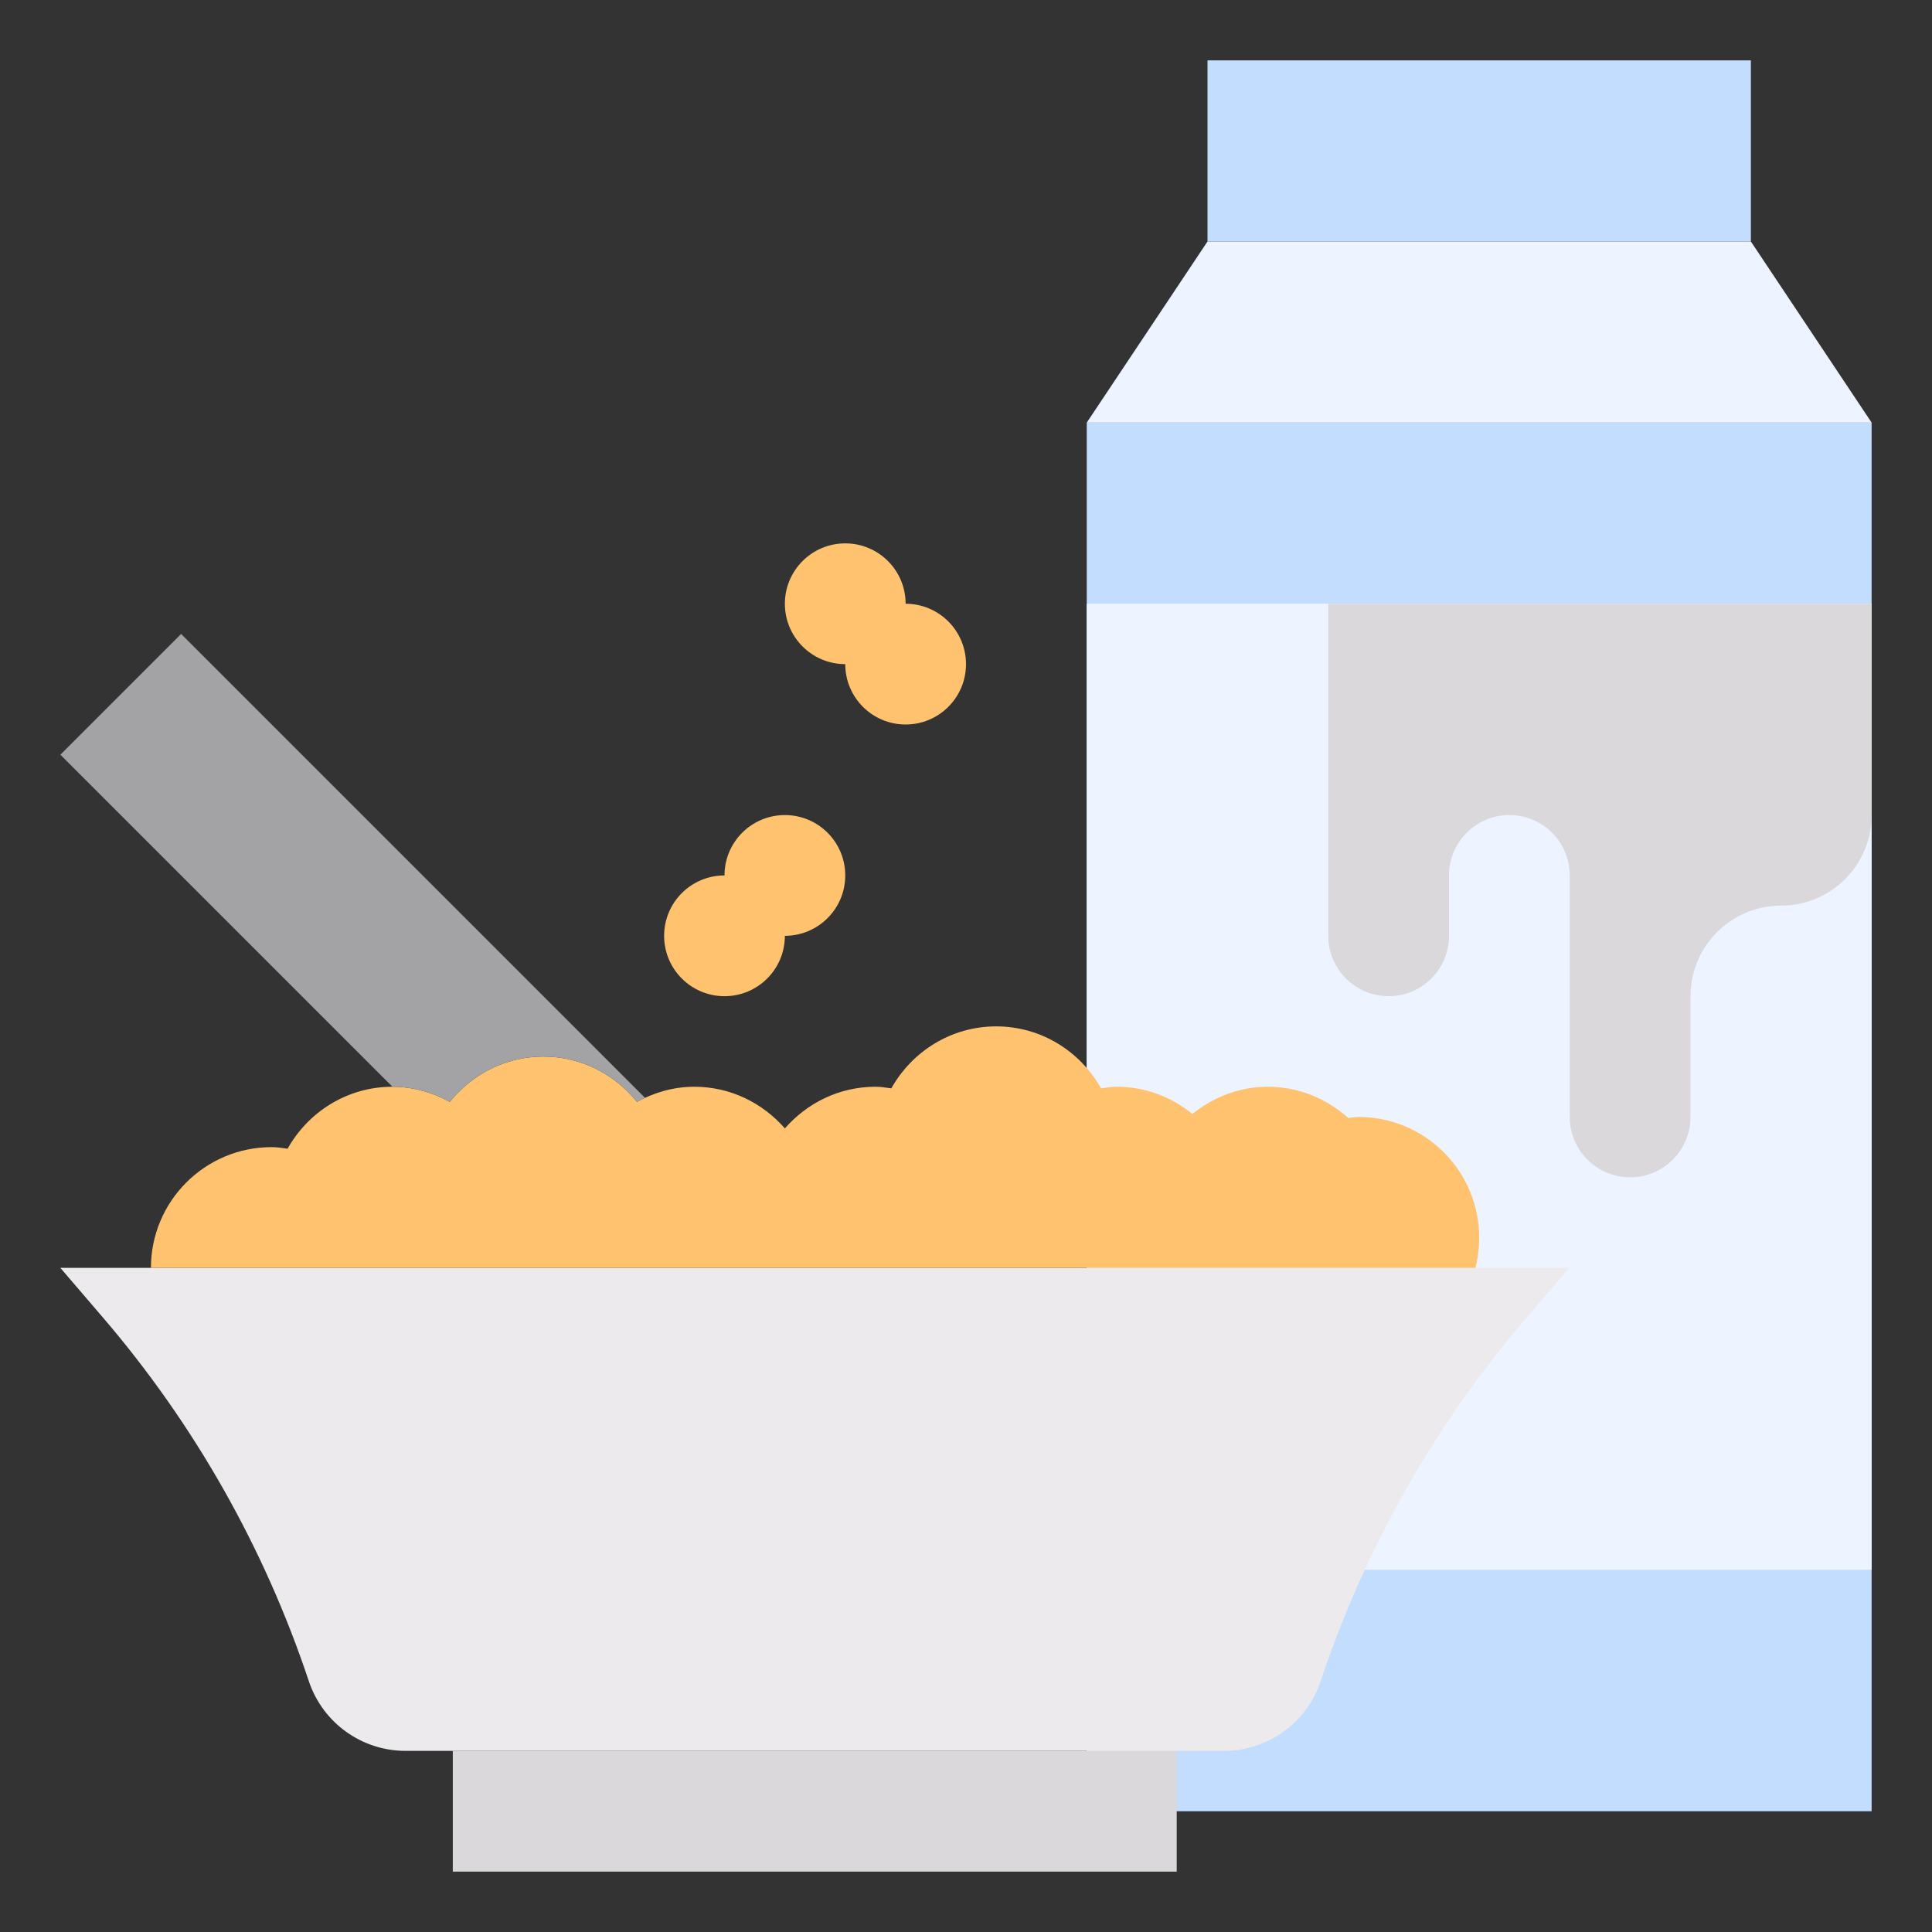 <svg id="Layer_3" enable-background="new 0 0 64 64" height="512" viewBox="0 0 64 64" width="512" xmlns="http://www.w3.org/2000/svg"><rect x="0" y="0" width="64" height="64" fill="#333333" stroke="none"/><g><path d="m36 14h26v46h-26z" fill="#c3ddfe" transform="matrix(-1 0 0 -1 98 74)"/><path d="m36 20h26v32h-26z" fill="#edf4ff" transform="matrix(-1 0 0 -1 98 72)"/><path d="m15 58h23.98v4h-23.98z" fill="#dad8db"/><path d="m43.75 55.69c1.473-4.418 3.789-8.508 6.819-12.044l1.411-1.646h-49.98l1.411 1.646c3.031 3.536 5.347 7.626 6.819 12.044.46 1.38 1.751 2.31 3.205 2.31h27.11c1.454 0 2.745-.93 3.205-2.31z" fill="#eceaec"/><path d="m40 2h18v6h-18z" fill="#c3ddfe"/><path d="m40 8-4 6h26l-4-6z" fill="#edf4ff"/><path d="m44 20v11c0 1.105.895 2 2 2 1.105 0 2-.895 2-2v-2c0-1.105.895-2 2-2 1.105 0 2 .895 2 2v8c0 1.105.895 2 2 2 1.105 0 2-.895 2-2v-4c0-1.657 1.343-3 3-3 1.657 0 3-1.343 3-3v-7z" fill="#dad8db"/><path d="m48.874 42c.082-.32.126-.655.126-1 0-2.209-1.791-4-4-4-.116 0-.225.024-.338.034-.708-.636-1.635-1.034-2.662-1.034-.951 0-1.813.346-2.5.901-.687-.555-1.549-.901-2.5-.901-.18 0-.352.03-.526.053-.685-1.219-1.976-2.053-3.474-2.053s-2.789.834-3.474 2.053c-.174-.023-.346-.053-.526-.053-1.202 0-2.267.541-3 1.38-.733-.839-1.798-1.38-3-1.38-.692 0-1.333.192-1.9.501-.733-.908-1.842-1.501-3.1-1.501s-2.367.593-3.1 1.501c-.567-.309-1.208-.501-1.9-.501-1.498 0-2.789.834-3.474 2.053-.174-.023-.346-.053-.526-.053-2.209 0-4 1.791-4 4z" fill="#ffc26f"/><path d="m6 21-4 4 11 11c.692 0 1.333.192 1.9.501.733-.908 1.842-1.501 3.1-1.501s2.367.593 3.1 1.501c.088-.048.18-.087.272-.129z" fill="#a3a2a4"/><g fill="#ffc26f"><path d="m30 20c0-1.105-.895-2-2-2s-2 .895-2 2 .895 2 2 2c0 1.105.895 2 2 2s2-.895 2-2-.895-2-2-2z"/><path d="m26 31c0 1.105-.895 2-2 2s-2-.895-2-2 .895-2 2-2c0-1.105.895-2 2-2s2 .895 2 2-.895 2-2 2z"/></g></g></svg>